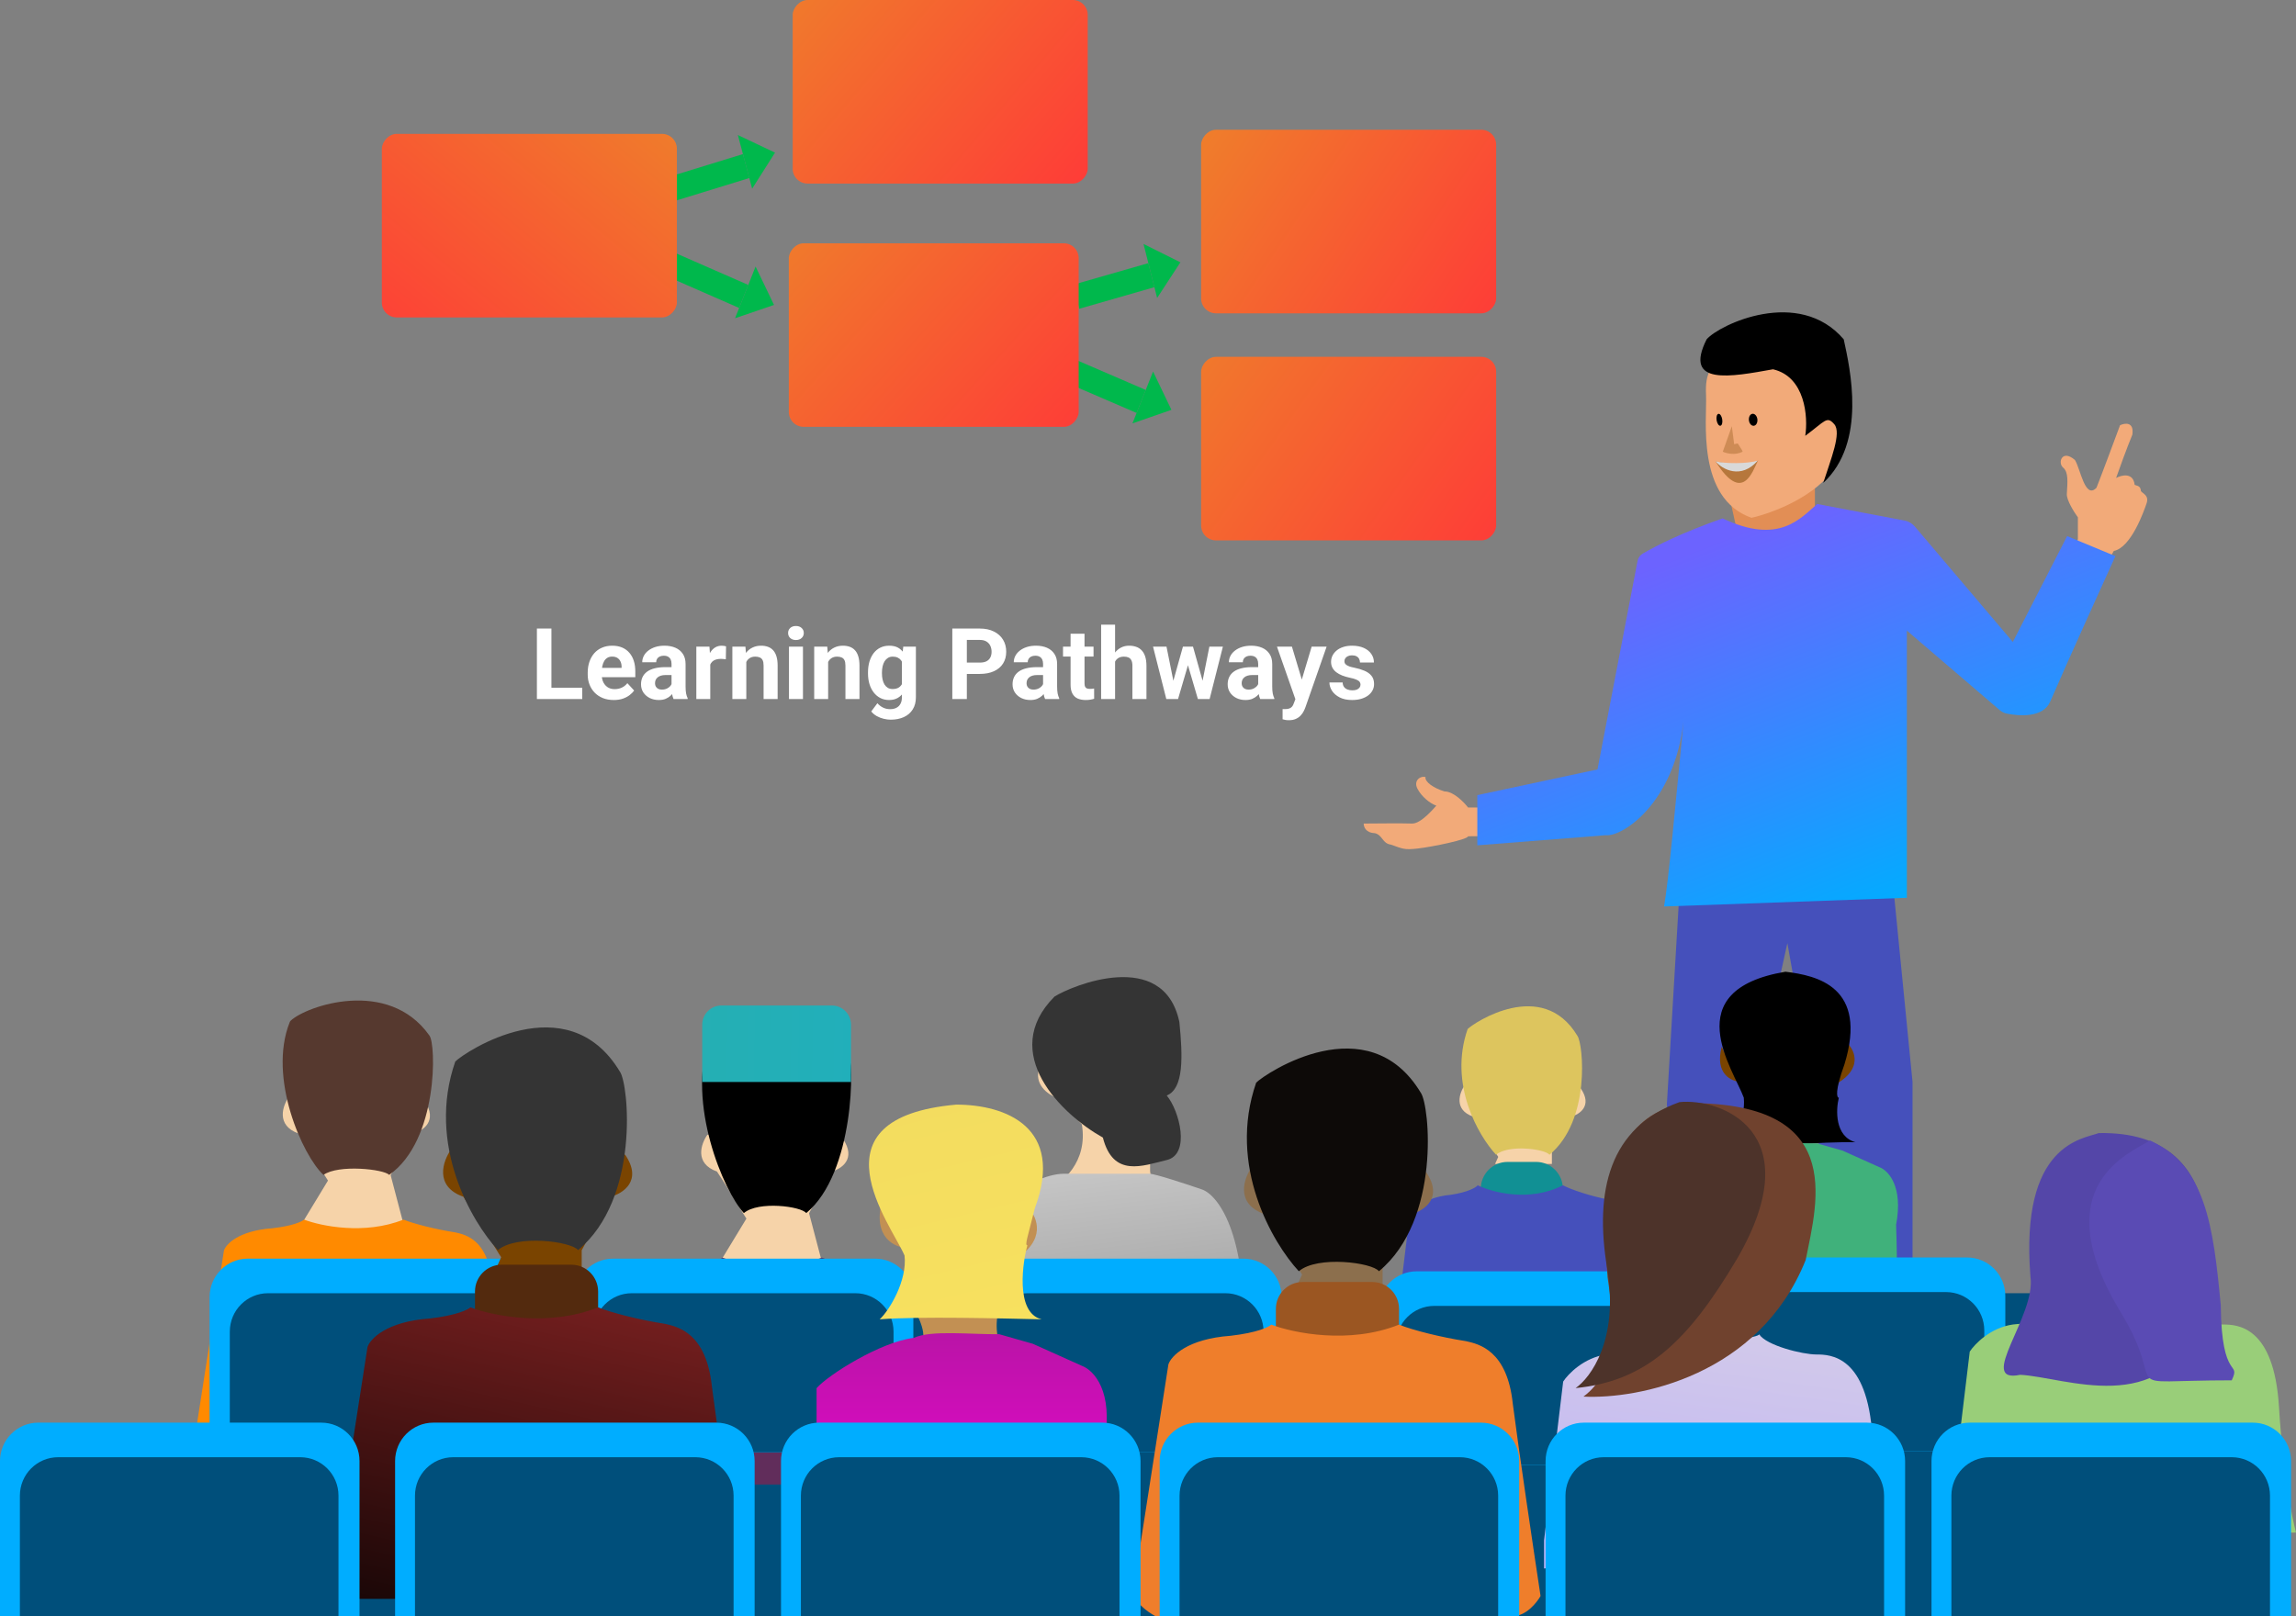 <svg width="463" height="326" viewBox="0 0 463 326" fill="none" xmlns="http://www.w3.org/2000/svg">
<rect x="0" y="0" width="463" height="326" fill="#808080" stroke="none"/>
<line y1="-2.5" x2="15.831" y2="-2.5" transform="matrix(0.956 -0.294 -0.258 -0.966 134.684 35.734)" stroke="#00B84C" stroke-width="5"/>
<path d="M156.286 30.785L148.79 27.234L151.676 38.056L156.286 30.785Z" fill="#00B84C"/>
<line y1="-2.5" x2="15.796" y2="-2.5" transform="matrix(0.916 0.401 0.369 -0.929 136.424 51.137)" stroke="#00B84C" stroke-width="5"/>
<path d="M156.083 61.508L152.367 53.76L148.224 64.191L156.083 61.508Z" fill="#00B84C"/>
<line y1="-2.5" x2="15.772" y2="-2.5" transform="matrix(0.961 -0.276 -0.244 -0.97 216.411 57.429)" stroke="#00B84C" stroke-width="5"/>
<path d="M238.031 52.913L230.595 49.203L233.338 60.104L238.031 52.913Z" fill="#00B84C"/>
<line y1="-2.5" x2="15.745" y2="-2.5" transform="matrix(0.918 0.396 0.369 -0.929 216.589 72.416)" stroke="#00B84C" stroke-width="5"/>
<path d="M236.225 82.664L232.522 74.936L228.364 85.399L236.225 82.664Z" fill="#00B84C"/>
<rect width="59.495" height="37.025" rx="3" transform="matrix(-1 0 0 1 301.708 71.975)" fill="url(#paint0_linear_918_4220)"/>
<rect width="59.495" height="37.025" rx="3" transform="matrix(-1 0 0 1 301.708 26.173)" fill="url(#paint1_linear_918_4220)"/>
<rect width="58.451" height="37.025" rx="3" transform="matrix(-1 0 0 1 217.52 49.074)" fill="url(#paint2_linear_918_4220)"/>
<rect width="59.495" height="37.025" rx="3" transform="matrix(-1 0 0 1 136.495 27)" fill="url(#paint3_linear_918_4220)"/>
<rect width="59.495" height="37.025" rx="3" transform="matrix(-1 0 0 1 219.345 0)" fill="url(#paint4_linear_918_4220)"/>
<path d="M296.044 162.876H299.495V168.678C299.215 168.664 298.132 168.645 296.044 168.678C296.044 169.309 289.058 170.781 285.817 171.159C283.082 171.454 282.913 171.201 280.472 170.36C278.747 170.15 278.831 168.426 277.232 168.048C275.38 167.98 274.973 166.73 275.001 166.113C277.526 166.085 283.006 166.046 284.723 166.113C286.575 166.197 289.268 162.876 289.647 162.497C288.427 162.119 286.617 160.647 285.817 159.049C285.018 157.451 286.406 156.442 287.459 156.736C287.29 157.661 288.974 158.923 291.288 159.638C293.073 159.604 295.202 161.782 296.044 162.876Z" fill="#F2AA79"/>
<path d="M419.018 104.356V108.729L418.682 109.612L425.458 112.514C425.542 112.387 425.82 111.933 426.257 111.126C429.75 110.453 432.318 103.136 432.865 101.539C433.412 99.941 432.149 99.604 431.728 99.058C431.644 97.964 431.055 98.049 430.466 97.796C430.163 95.24 427.843 95.806 426.72 96.409C427.352 94.614 428.892 90.353 430.003 87.662C430.373 85.038 428.502 85.308 427.52 85.77C426.342 88.952 423.741 95.929 422.764 98.385C420.45 100.782 419.566 94.642 418.429 92.792C415.82 90.522 414.894 93.339 416.03 94.306C417.167 95.273 416.914 97.249 416.788 99.604C416.687 100.815 418.233 103.277 419.018 104.356Z" fill="#F2AA79"/>
<path d="M336.135 222.736L338.885 176.225H381.528L385.673 218.237V270.93H369.462L366.219 222.736L360.432 190.229L352.552 226.059L357.436 274H340.034L336.135 222.736Z" fill="#4550BB"/>
<path d="M350.524 108.204L348.949 101.087L365.987 93.255V105.581L350.524 108.204Z" fill="#E28E55"/>
<path d="M370.202 93.961C366.434 100.159 357.292 103.529 353.193 104.44C341.984 100.485 344.251 84.541 344.033 79.73C343.815 74.918 344.949 74.103 348.744 70.107C377.835 63.012 373.561 84.541 370.202 93.961Z" fill="#F2AA79"/>
<path d="M345.943 93.049C348.254 93.58 353.208 94.279 354.533 92.826C353.429 95.057 351.394 101.78 345.943 93.049Z" fill="#7A4400" fill-opacity="0.5"/>
<path d="M357.54 74.485C364.042 75.998 364.631 84.108 364.042 87.907C368.125 84.879 368.373 83.842 369.889 85.566C371.404 87.29 369.184 92.652 367.669 97.404C376.507 89.204 373.061 74.291 371.798 68.446C362.75 57.849 346.715 65.46 344.148 68.446C339.392 77.907 349.081 75.999 357.54 74.485Z" fill="black"/>
<path d="M354.385 84.579C354.458 85.247 354.134 85.83 353.662 85.881C353.191 85.932 352.749 85.433 352.677 84.765C352.604 84.097 352.928 83.515 353.399 83.463C353.871 83.412 354.312 83.912 354.385 84.579Z" fill="black"/>
<path d="M347.295 84.581C347.403 85.243 347.237 85.822 346.925 85.873C346.613 85.923 346.272 85.427 346.165 84.764C346.057 84.101 346.223 83.522 346.535 83.472C346.848 83.421 347.188 83.918 347.295 84.581Z" fill="black"/>
<path d="M345.943 93.041C347.245 94.66 351.111 96.784 354.462 92.898C352.49 93.576 347.732 93.541 345.943 93.041Z" fill="#D9D9D9"/>
<path d="M347.41 91.109L349.236 85.96L349.701 89.608L350.417 89.429L351.24 90.716L351.419 91.109C349.873 91.911 348.102 91.443 347.41 91.109Z" fill="#7A4400" fill-opacity="0.3"/>
<path d="M297.908 170.503V160.382L322.14 155.196L330.218 113.163C330.339 112.533 330.717 111.98 331.272 111.657C334.153 109.976 339.24 107.42 347.374 104.556C358.857 110.021 363.159 104.413 366.452 101.659L384.072 105C384.877 105.153 385.605 105.576 386.134 106.2L405.897 129.483L416.85 108.133L426.585 112.174C423.758 118.373 417.165 132.93 413.413 141.571C411.925 144.873 407.038 144.41 404.665 143.936C404.129 143.829 403.641 143.567 403.226 143.212L384.528 127.194V181.088L335.563 182.841C336.422 178.227 337.982 161.09 339.5 145.469C337.639 162.005 327.175 168.846 323.787 168.464L297.908 170.503Z" fill="url(#paint5_linear_918_4220)"/>
<path d="M44.503 260.845H446.34V326H44.503V260.845Z" fill="#004F7B"/>
<path d="M166.018 255.584H144.573L150.516 245.797C149.766 244.731 147.383 240.472 144.573 236.299C139.963 234.659 141.372 230.671 142.652 228.882C145.024 228.691 153.806 228.587 169.967 229.696C172.776 233.797 169.617 235.807 167.686 236.299L163.153 244.711L166.018 255.584Z" fill="#F6D3A9"/>
<path d="M142.996 209.526C138.457 222.551 145.884 240.239 150.006 244.681C152.948 242.178 161.562 243.324 162.583 244.681C172.338 236.601 172.374 213.935 170.993 212.005C162.709 198.226 144.466 208.049 142.996 209.526Z" fill="black"/>
<path d="M129.535 259.907L124.043 295.243C123.773 296.979 126.231 298.76 127.494 299.434H183.594C185.659 299.434 187.356 297.323 187.946 296.268C186.886 289.263 184.53 273.426 183.594 266.118C182.724 257.706 178.281 256.711 176.24 256.259C172.338 255.656 167.896 254.54 165.735 253.666C157.906 256.801 149.106 254.972 145.684 253.666C145.294 254.048 143.475 254.932 139.321 255.414C132.501 255.897 129.956 258.61 129.535 259.907Z" fill="#612D5B"/>
<path d="M312.949 234.775H301.484L302.127 233.355C301.484 232.442 299.443 228.794 297.037 225.221C293.088 223.816 294.294 220.4 295.391 218.868C297.422 218.705 304.944 218.615 318.785 219.565C321.191 223.077 318.485 224.799 316.831 225.221L312.949 232.425V234.775Z" fill="#F6D3A9"/>
<path d="M295.957 207.558C292.07 218.713 298.159 229.111 301.69 232.916C304.209 230.772 311.587 231.754 312.461 232.916C320.816 225.995 319.274 210.579 318.091 208.927C310.996 197.126 297.217 206.293 295.957 207.558Z" fill="#DDC55E"/>
<path d="M298.605 239.785C298.605 236.79 301.022 234.362 304.004 234.362H309.761C312.743 234.362 315.16 236.79 315.16 239.785V241.695H298.605V239.785Z" fill="#119094"/>
<path d="M284.158 245.931L279.453 284.751C279.221 286.659 281.328 288.615 282.41 289.355H330.468C332.237 289.355 333.69 287.037 334.196 285.877C333.288 278.182 331.27 260.784 330.468 252.755C329.722 243.513 325.916 242.42 324.168 241.923C320.825 241.261 317.02 240.036 315.168 239.075C308.462 242.52 300.923 240.51 297.992 239.075C297.658 239.495 296.099 240.466 292.541 240.996C286.699 241.526 284.518 244.507 284.158 245.931Z" fill="#4550BB"/>
<path d="M141.607 206.691C141.607 204.552 143.334 202.817 145.464 202.817H167.754C169.883 202.817 171.61 204.552 171.61 206.691V218.235H141.607V206.691Z" fill="url(#paint6_linear_918_4220)"/>
<path d="M218.157 226.776C219.453 234.399 214.095 238.759 211.254 239.985L232.541 240.566L231.924 236.228V231.657L234.277 216.55C227.952 215.426 214.169 213.59 209.634 215.233C208.338 218.703 211.357 220.785 213.028 221.392C213.658 222.102 215.565 224.173 218.157 226.776Z" fill="#F6D3A9"/>
<path d="M202.462 243.989C200.24 247.885 199.222 271.047 198.991 282.14L202.462 292.625H246.129C247.363 293.978 250.017 291.34 250.758 269.964C251.498 248.589 245.512 241.035 242.426 239.93C239.352 238.87 232.928 236.751 231.818 236.751H214.459C211.682 236.751 205.471 238.712 202.462 243.989Z" fill="url(#paint7_linear_918_4220)"/>
<path d="M212.642 201.016C201.289 212.42 214.133 224.839 222.399 229.449C224.481 237.584 230.42 235.143 235.279 233.981C240.138 232.819 237.824 223.987 235.279 220.966C238.75 219.571 238.519 213.063 237.824 206.129C234.624 191.061 215.959 198.886 212.642 201.016Z" fill="#343434"/>
<path d="M115.924 261.62C115.924 257.341 119.377 253.872 123.636 253.872H176.469C180.729 253.872 184.182 257.341 184.182 261.62V292.919H115.924V261.62Z" fill="#00ADFF"/>
<path d="M119.7 268.592C119.7 264.314 123.153 260.845 127.412 260.845H172.475C176.735 260.845 180.188 264.314 180.188 268.592V292.919H119.7V268.592Z" fill="#004F7B"/>
<path d="M81.64 247.914H60.195L66.138 238.126C65.388 237.061 63.005 232.802 60.195 228.629C55.585 226.989 56.993 223.001 58.274 221.212C60.645 221.021 69.428 220.917 85.589 222.026C88.398 226.127 85.238 228.137 83.307 228.629L78.775 237.041L81.64 247.914Z" fill="#F6D3A9"/>
<path d="M58.422 206.178C53.951 217.385 61.06 233.178 65.231 236.983C68.223 234.828 77.44 235.815 78.478 236.983C88.399 230.025 87.98 210.507 86.576 208.845C78.269 197.148 61.754 202.9 58.62 205.877C58.53 205.963 58.468 206.063 58.422 206.178Z" fill="#56392F"/>
<path d="M45.157 252.237L39.664 287.573C39.394 289.309 41.853 291.09 43.116 291.764H99.216C101.281 291.764 102.978 289.653 103.568 288.598C102.508 281.593 100.152 265.756 99.216 258.448C98.345 250.036 93.903 249.041 91.862 248.589C87.96 247.986 83.517 246.87 81.356 245.996C73.528 249.131 64.728 247.302 61.306 245.996C60.916 246.378 59.097 247.262 54.942 247.744C48.123 248.227 45.578 250.94 45.157 252.237Z" fill="#FF8A00"/>
<path d="M42.266 261.62C42.266 257.341 45.719 253.872 49.979 253.872H108.211C112.47 253.872 115.924 257.341 115.924 261.62V292.919H42.266V261.62Z" fill="#00ADFF"/>
<path d="M46.341 268.592C46.341 264.314 49.794 260.845 54.054 260.845H103.901C108.161 260.845 111.614 264.314 111.614 268.592V292.919H46.341V268.592Z" fill="#004F7B"/>
<path d="M196.06 261.62C196.06 257.341 199.513 253.872 203.772 253.872H250.743C255.003 253.872 258.456 257.341 258.456 261.62V292.919H196.06V261.62Z" fill="#00ADFF"/>
<path d="M199.511 268.592C199.511 264.314 202.965 260.845 207.224 260.845H247.093C251.352 260.845 254.805 264.314 254.805 268.592V292.919H199.511V268.592Z" fill="#004F7B"/>
<path d="M351.039 218.214C349.158 218.146 345.754 216.638 347.189 211.148C348.694 214.312 350.383 217.177 351.039 218.214Z" fill="#7A4400"/>
<path d="M372.754 210.68C374.056 212.045 375.451 215.51 370.612 218.442C371.728 215.119 372.505 211.883 372.754 210.68Z" fill="#7A4400"/>
<path d="M351.647 221.412C352.087 225.901 349.225 230.261 347.739 231.879C353.943 231.317 367.915 230.234 374.167 230.397C369.999 229.21 370.192 223.913 370.809 221.412C370.375 221.412 369.993 220.069 371.938 214.696C376.772 198.995 366.352 196.756 360.041 196C337.926 199.722 349.621 215.801 351.647 221.412Z" fill="black"/>
<path d="M338.824 238.799V247.028L340.676 263.078L382.359 262.147C382.484 260.839 382.66 255.983 382.359 247.028C383.841 239.259 380.738 236.057 379.001 235.427L371.562 232.083L366.467 230.629C362.251 230.687 356.105 229.972 353.557 231.182C348.486 231.786 340.551 236.813 338.824 238.799Z" fill="#40B17B"/>
<path d="M277.97 264.176C277.97 259.898 281.423 256.429 285.682 256.429H334.505C338.764 256.429 342.217 259.898 342.217 264.176V295.475H277.97V264.176Z" fill="#00ADFF"/>
<path d="M281.524 271.149C281.524 266.87 284.977 263.402 289.237 263.402H330.745C335.005 263.402 338.458 266.87 338.458 271.149V295.475H281.524V271.149Z" fill="#004F7B"/>
<path d="M331.882 261.387C331.882 257.109 335.335 253.64 339.595 253.64H396.67C400.93 253.64 404.383 257.109 404.383 261.387V292.686H331.882V261.387Z" fill="#00ADFF"/>
<path d="M335.893 268.36C335.893 264.081 339.346 260.613 343.606 260.613H392.428C396.687 260.613 400.141 264.081 400.141 268.36V292.686H335.893V268.36Z" fill="#004F7B"/>
<path d="M117.3 255.715H100.1L101.064 253.585C100.1 252.216 97.038 246.744 93.428 241.383C87.505 239.275 89.315 234.152 90.96 231.853C94.007 231.608 105.291 231.474 126.054 232.899C129.663 238.167 125.604 240.75 123.123 241.383L117.3 252.19V255.715Z" fill="#7A4400"/>
<path d="M91.809 214.112C85.978 230.846 95.112 246.444 100.408 252.151C104.188 248.936 115.256 250.408 116.567 252.151C129.1 241.77 126.786 218.644 125.012 216.165C114.369 198.462 93.698 212.214 91.809 214.112Z" fill="#343434"/>
<path d="M95.781 260.518C95.781 257.523 98.198 255.095 101.18 255.095H115.217C118.199 255.095 120.616 257.523 120.616 260.518V266.097H95.781V260.518Z" fill="#532A0E"/>
<path d="M74.108 271.713L67.051 317.113C66.704 319.344 69.863 321.632 71.486 322.497H143.562C146.215 322.497 148.395 319.786 149.154 318.43C147.791 309.43 144.765 289.083 143.562 279.693C142.443 268.886 136.736 267.607 134.114 267.026C129.1 266.252 123.393 264.818 120.616 263.695C110.559 267.723 99.252 265.373 94.855 263.695C94.354 264.186 92.017 265.322 86.68 265.942C77.918 266.561 74.648 270.048 74.108 271.713Z" fill="url(#paint8_linear_918_4220)"/>
<path d="M278.806 259.202H261.606L262.57 257.071C261.606 255.702 258.544 250.23 254.935 244.869C249.011 242.762 250.821 237.638 252.467 235.34C255.513 235.095 266.797 234.96 287.56 236.386C291.169 241.654 287.11 244.236 284.629 244.869L278.806 255.677V259.202Z" fill="#8C6F4D"/>
<path d="M253.315 218.373C247.484 235.107 256.619 250.705 261.915 256.413C265.694 253.197 276.762 254.669 278.073 256.413C290.607 246.031 288.293 222.905 286.519 220.426C275.875 202.724 255.205 216.475 253.315 218.373Z" fill="#0D0A08"/>
<path d="M257.287 264.005C257.287 261.01 259.704 258.582 262.686 258.582H276.723C279.705 258.582 282.122 261.01 282.122 264.005V269.583H257.287V264.005Z" fill="#9B5622"/>
<path d="M235.614 275.2L228.557 320.599C228.21 322.83 231.369 325.118 232.992 325.984H305.068C307.721 325.984 309.901 323.272 310.66 321.916C309.297 312.916 306.271 292.569 305.068 283.18C303.95 272.372 298.242 271.094 295.62 270.513C290.607 269.738 284.899 268.305 282.122 267.181C272.065 271.21 260.758 268.86 256.362 267.181C255.86 267.672 253.523 268.808 248.186 269.428C239.424 270.048 236.154 273.534 235.614 275.2Z" fill="#EF7E2B"/>
<path d="M182.982 251.742C180.475 251.651 175.94 249.642 177.853 242.329C179.858 246.543 182.108 250.36 182.982 251.742Z" fill="#C29053"/>
<path d="M207.45 243.723C209.185 245.543 211.043 250.159 204.597 254.064C206.083 249.638 207.118 245.326 207.45 243.723Z" fill="#C29053"/>
<path d="M185.03 271.188C187.776 270.32 185.043 264.964 183.334 262.394H202.577C200.356 264.626 200.932 269.186 201.497 271.188H185.03Z" fill="#C29053"/>
<path d="M182.403 253.235C182.989 258.248 179.365 264.306 177.386 266.113C185.649 265.485 201.746 265.931 210.073 266.113C204.522 264.788 206.36 253.975 207.182 251.183C206.604 251.183 207.182 249.739 208.686 243.682C214.743 227.405 202.826 222.806 192.841 222.806C162.809 225.468 179.704 246.969 182.403 253.235Z" fill="url(#paint9_linear_918_4220)"/>
<path d="M164.669 279.997V290.96L167.137 312.342L222.669 311.103C222.836 309.36 223.07 302.891 222.669 290.96C224.643 280.609 220.509 276.343 218.195 275.504L208.284 271.049L201.497 269.112C195.88 269.19 187.691 268.237 184.298 269.848C177.541 270.654 166.969 277.35 164.669 279.997Z" fill="url(#paint10_linear_918_4220)"/>
<path d="M315.223 278.664L311.366 310.699V316.355L381.013 315.154C380.203 312.184 378.383 302.96 377.581 289.82C376.578 273.396 369.097 273.202 366.281 273.202C363.466 273.202 356.178 271.382 354.751 269.135C354.519 270.336 329.337 272.582 323.899 273.202C319.395 273.853 316.238 277.115 315.223 278.664Z" fill="url(#paint11_linear_918_4220)"/>
<path d="M364.122 254.158C354.743 277.524 330.34 282.255 319.31 281.699C326.136 276.625 325.596 267.096 324.169 257.605C321.547 224.989 335.469 223.943 339.287 222.51C372.374 221.89 366.551 241.994 364.122 254.158Z" fill="#70422E"/>
<path d="M324.092 255.848C326.499 270.289 320.686 277.954 317.729 279.981C331.844 278.587 340.328 270.762 350.393 253.718C365.124 228.151 346.922 221.45 338.669 222.302C324.516 227.377 321.484 240.199 324.092 255.848Z" fill="#4D332A"/>
<path d="M397.21 272.621L393.353 304.656V310.312L463 309.111C462.19 306.141 460.37 296.917 459.568 283.777C458.565 267.353 451.084 267.159 448.269 267.159C445.453 267.159 438.165 265.339 436.738 263.092C436.507 264.293 411.324 266.539 405.887 267.159C401.382 267.81 398.225 271.072 397.21 272.621Z" fill="#99CE79"/>
<path d="M443.562 266.87C435.81 286.172 416.498 277.76 407.381 277.302C398.423 279.19 410.632 265.377 409.453 257.537C407.285 230.593 420.068 229.729 423.224 228.545C450.575 228.033 445.571 256.822 443.562 266.87Z" fill="#5446A8"/>
<path d="M447.832 263.306C447.967 278.859 451.954 274.316 450.042 278.413C425.057 278.413 437.978 281.472 427.54 264.507C412.175 239.019 429.636 232.563 433.549 230.028C444.731 235.282 446.288 246.891 447.832 263.306Z" fill="#5A4BB4"/>
<path d="M0 294.701C0 290.422 3.453 286.953 7.713 286.953H64.788C69.047 286.953 72.5 290.422 72.5 294.701V326H0V294.701Z" fill="#00ADFF"/>
<path d="M4.011 301.673C4.011 297.395 7.464 293.926 11.723 293.926H60.546C64.805 293.926 68.258 297.395 68.258 301.673V326H4.011V301.673Z" fill="#004F7B"/>
<path d="M389.497 294.701C389.497 290.422 392.95 286.953 397.21 286.953H454.285C458.544 286.953 461.997 290.422 461.997 294.701V326H389.497V294.701Z" fill="#00ADFF"/>
<path d="M393.508 301.673C393.508 297.395 396.961 293.926 401.22 293.926H450.042C454.302 293.926 457.755 297.395 457.755 301.673V326H393.508V301.673Z" fill="#004F7B"/>
<path d="M79.673 294.701C79.673 290.422 83.126 286.953 87.386 286.953H144.461C148.721 286.953 152.174 290.422 152.174 294.701V326H79.673V294.701Z" fill="#00ADFF"/>
<path d="M83.684 301.673C83.684 297.395 87.137 293.926 91.397 293.926H140.219C144.479 293.926 147.932 297.395 147.932 301.673V326H83.684V301.673Z" fill="#004F7B"/>
<path d="M157.496 294.701C157.496 290.422 160.949 286.953 165.208 286.953H222.283C226.543 286.953 229.996 290.422 229.996 294.701V326H157.496V294.701Z" fill="#00ADFF"/>
<path d="M161.506 301.673C161.506 297.395 164.959 293.926 169.219 293.926H218.041C222.301 293.926 225.754 297.395 225.754 301.673V326H161.506V301.673Z" fill="#004F7B"/>
<path d="M233.852 294.701C233.852 290.422 237.306 286.953 241.565 286.953H298.64C302.9 286.953 306.353 290.422 306.353 294.701V326H233.852V294.701Z" fill="#00ADFF"/>
<path d="M237.863 301.673C237.863 297.395 241.316 293.926 245.576 293.926H294.398C298.658 293.926 302.111 297.395 302.111 301.673V326H237.863V301.673Z" fill="#004F7B"/>
<path d="M311.675 294.701C311.675 290.422 315.128 286.953 319.387 286.953H376.462C380.722 286.953 384.175 290.422 384.175 294.701V326H311.675V294.701Z" fill="#00ADFF"/>
<path d="M315.685 301.673C315.685 297.395 319.138 293.926 323.398 293.926H372.22C376.48 293.926 379.933 297.395 379.933 301.673V326H315.685V301.673Z" fill="#004F7B"/>
<path d="M117.41 138.715V141H110.252V138.715H117.41ZM111.199 126.781V141H108.27V126.781H111.199ZM123.777 141.195C122.957 141.195 122.221 141.065 121.57 140.805C120.919 140.538 120.366 140.17 119.91 139.701C119.461 139.232 119.116 138.689 118.875 138.07C118.634 137.445 118.514 136.781 118.514 136.078V135.688C118.514 134.887 118.628 134.154 118.855 133.49C119.083 132.826 119.409 132.25 119.832 131.762C120.262 131.273 120.783 130.899 121.395 130.639C122.007 130.372 122.697 130.238 123.465 130.238C124.214 130.238 124.878 130.362 125.457 130.609C126.036 130.857 126.521 131.208 126.912 131.664C127.309 132.12 127.609 132.667 127.811 133.305C128.012 133.936 128.113 134.639 128.113 135.414V136.586H119.715V134.711H125.35V134.496C125.35 134.105 125.278 133.757 125.135 133.451C124.998 133.139 124.79 132.891 124.51 132.709C124.23 132.527 123.872 132.436 123.436 132.436C123.064 132.436 122.745 132.517 122.479 132.68C122.212 132.842 121.993 133.07 121.824 133.363C121.661 133.656 121.538 134.001 121.453 134.398C121.375 134.789 121.336 135.219 121.336 135.688V136.078C121.336 136.501 121.395 136.892 121.512 137.25C121.635 137.608 121.808 137.917 122.029 138.178C122.257 138.438 122.531 138.64 122.85 138.783C123.175 138.926 123.543 138.998 123.953 138.998C124.461 138.998 124.933 138.9 125.369 138.705C125.812 138.503 126.193 138.201 126.512 137.797L127.879 139.281C127.658 139.6 127.355 139.906 126.971 140.199C126.593 140.492 126.137 140.733 125.604 140.922C125.07 141.104 124.461 141.195 123.777 141.195ZM135.418 138.617V133.91C135.418 133.572 135.363 133.282 135.252 133.041C135.141 132.794 134.969 132.602 134.734 132.465C134.507 132.328 134.21 132.26 133.846 132.26C133.533 132.26 133.263 132.315 133.035 132.426C132.807 132.53 132.632 132.683 132.508 132.885C132.384 133.08 132.322 133.311 132.322 133.578H129.51C129.51 133.129 129.614 132.702 129.822 132.299C130.031 131.895 130.333 131.54 130.73 131.234C131.128 130.922 131.6 130.678 132.146 130.502C132.7 130.326 133.318 130.238 134.002 130.238C134.822 130.238 135.551 130.375 136.189 130.648C136.827 130.922 137.329 131.332 137.693 131.879C138.064 132.426 138.25 133.109 138.25 133.93V138.451C138.25 139.031 138.286 139.506 138.357 139.877C138.429 140.242 138.533 140.561 138.67 140.834V141H135.828C135.691 140.714 135.587 140.355 135.516 139.926C135.451 139.49 135.418 139.053 135.418 138.617ZM135.789 134.564L135.809 136.156H134.236C133.865 136.156 133.543 136.199 133.27 136.283C132.996 136.368 132.771 136.488 132.596 136.645C132.42 136.794 132.29 136.97 132.205 137.172C132.127 137.374 132.088 137.595 132.088 137.836C132.088 138.077 132.143 138.295 132.254 138.49C132.365 138.679 132.524 138.829 132.732 138.939C132.941 139.044 133.185 139.096 133.465 139.096C133.888 139.096 134.256 139.011 134.568 138.842C134.881 138.673 135.122 138.464 135.291 138.217C135.467 137.969 135.558 137.735 135.564 137.514L136.307 138.705C136.202 138.972 136.059 139.249 135.877 139.535C135.701 139.822 135.477 140.092 135.203 140.346C134.93 140.593 134.601 140.798 134.217 140.961C133.833 141.117 133.377 141.195 132.85 141.195C132.179 141.195 131.57 141.062 131.023 140.795C130.483 140.521 130.053 140.147 129.734 139.672C129.422 139.19 129.266 138.643 129.266 138.031C129.266 137.478 129.37 136.986 129.578 136.557C129.786 136.127 130.092 135.766 130.496 135.473C130.906 135.173 131.417 134.949 132.029 134.799C132.641 134.643 133.351 134.564 134.158 134.564H135.789ZM143.23 132.738V141H140.418V130.434H143.064L143.23 132.738ZM146.414 130.365L146.365 132.973C146.229 132.953 146.062 132.937 145.867 132.924C145.678 132.904 145.506 132.895 145.35 132.895C144.952 132.895 144.607 132.947 144.314 133.051C144.028 133.148 143.787 133.295 143.592 133.49C143.403 133.686 143.26 133.923 143.162 134.203C143.071 134.483 143.019 134.802 143.006 135.16L142.439 134.984C142.439 134.301 142.508 133.673 142.645 133.1C142.781 132.52 142.98 132.016 143.24 131.586C143.507 131.156 143.833 130.824 144.217 130.59C144.601 130.355 145.04 130.238 145.535 130.238C145.691 130.238 145.851 130.251 146.014 130.277C146.176 130.297 146.31 130.326 146.414 130.365ZM150.496 132.689V141H147.684V130.434H150.32L150.496 132.689ZM150.086 135.346H149.324C149.324 134.564 149.425 133.861 149.627 133.236C149.829 132.605 150.112 132.068 150.477 131.625C150.841 131.176 151.274 130.834 151.775 130.6C152.283 130.359 152.85 130.238 153.475 130.238C153.969 130.238 154.422 130.31 154.832 130.453C155.242 130.596 155.594 130.824 155.887 131.137C156.186 131.449 156.414 131.863 156.57 132.377C156.733 132.891 156.814 133.52 156.814 134.262V141H153.982V134.252C153.982 133.783 153.917 133.419 153.787 133.158C153.657 132.898 153.465 132.715 153.211 132.611C152.964 132.501 152.658 132.445 152.293 132.445C151.915 132.445 151.587 132.52 151.307 132.67C151.033 132.82 150.805 133.028 150.623 133.295C150.447 133.555 150.314 133.861 150.223 134.213C150.132 134.564 150.086 134.942 150.086 135.346ZM161.922 130.434V141H159.1V130.434H161.922ZM158.924 127.68C158.924 127.27 159.067 126.931 159.354 126.664C159.64 126.397 160.024 126.264 160.506 126.264C160.981 126.264 161.362 126.397 161.648 126.664C161.941 126.931 162.088 127.27 162.088 127.68C162.088 128.09 161.941 128.428 161.648 128.695C161.362 128.962 160.981 129.096 160.506 129.096C160.024 129.096 159.64 128.962 159.354 128.695C159.067 128.428 158.924 128.09 158.924 127.68ZM167 132.689V141H164.188V130.434H166.824L167 132.689ZM166.59 135.346H165.828C165.828 134.564 165.929 133.861 166.131 133.236C166.333 132.605 166.616 132.068 166.98 131.625C167.345 131.176 167.778 130.834 168.279 130.6C168.787 130.359 169.354 130.238 169.979 130.238C170.473 130.238 170.926 130.31 171.336 130.453C171.746 130.596 172.098 130.824 172.391 131.137C172.69 131.449 172.918 131.863 173.074 132.377C173.237 132.891 173.318 133.52 173.318 134.262V141H170.486V134.252C170.486 133.783 170.421 133.419 170.291 133.158C170.161 132.898 169.969 132.715 169.715 132.611C169.467 132.501 169.161 132.445 168.797 132.445C168.419 132.445 168.09 132.52 167.811 132.67C167.537 132.82 167.309 133.028 167.127 133.295C166.951 133.555 166.818 133.861 166.727 134.213C166.635 134.564 166.59 134.942 166.59 135.346ZM182.146 130.434H184.695V140.648C184.695 141.612 184.48 142.429 184.051 143.1C183.628 143.777 183.035 144.288 182.273 144.633C181.512 144.984 180.626 145.16 179.617 145.16C179.174 145.16 178.706 145.102 178.211 144.984C177.723 144.867 177.254 144.685 176.805 144.438C176.362 144.19 175.991 143.878 175.691 143.5L176.932 141.84C177.257 142.217 177.635 142.51 178.064 142.719C178.494 142.934 178.969 143.041 179.49 143.041C179.998 143.041 180.428 142.947 180.779 142.758C181.131 142.576 181.401 142.305 181.59 141.947C181.779 141.596 181.873 141.169 181.873 140.668V132.875L182.146 130.434ZM175.037 135.844V135.639C175.037 134.831 175.135 134.099 175.33 133.441C175.532 132.777 175.815 132.208 176.18 131.732C176.551 131.257 177 130.889 177.527 130.629C178.055 130.368 178.65 130.238 179.314 130.238C180.018 130.238 180.607 130.368 181.082 130.629C181.557 130.889 181.948 131.26 182.254 131.742C182.56 132.217 182.798 132.781 182.967 133.432C183.143 134.076 183.279 134.783 183.377 135.551V136C183.279 136.736 183.133 137.419 182.938 138.051C182.742 138.682 182.485 139.236 182.166 139.711C181.847 140.18 181.45 140.544 180.975 140.805C180.506 141.065 179.946 141.195 179.295 141.195C178.644 141.195 178.055 141.062 177.527 140.795C177.007 140.528 176.561 140.154 176.189 139.672C175.818 139.19 175.532 138.624 175.33 137.973C175.135 137.322 175.037 136.612 175.037 135.844ZM177.85 135.639V135.844C177.85 136.28 177.892 136.687 177.977 137.064C178.061 137.442 178.191 137.777 178.367 138.07C178.549 138.357 178.774 138.581 179.041 138.744C179.314 138.9 179.637 138.979 180.008 138.979C180.522 138.979 180.942 138.871 181.268 138.656C181.593 138.435 181.837 138.132 182 137.748C182.163 137.364 182.257 136.921 182.283 136.42V135.141C182.27 134.73 182.215 134.363 182.117 134.037C182.02 133.705 181.883 133.422 181.707 133.188C181.531 132.953 181.303 132.771 181.023 132.641C180.743 132.51 180.411 132.445 180.027 132.445C179.656 132.445 179.334 132.53 179.061 132.699C178.794 132.862 178.569 133.087 178.387 133.373C178.211 133.66 178.077 133.998 177.986 134.389C177.895 134.773 177.85 135.189 177.85 135.639ZM197.576 135.932H193.953V133.646H197.576C198.136 133.646 198.592 133.555 198.943 133.373C199.295 133.184 199.552 132.924 199.715 132.592C199.878 132.26 199.959 131.885 199.959 131.469C199.959 131.046 199.878 130.652 199.715 130.287C199.552 129.923 199.295 129.63 198.943 129.408C198.592 129.187 198.136 129.076 197.576 129.076H194.969V141H192.039V126.781H197.576C198.689 126.781 199.643 126.983 200.438 127.387C201.238 127.784 201.85 128.334 202.273 129.037C202.697 129.74 202.908 130.544 202.908 131.449C202.908 132.367 202.697 133.161 202.273 133.832C201.85 134.503 201.238 135.02 200.438 135.385C199.643 135.749 198.689 135.932 197.576 135.932ZM210.34 138.617V133.91C210.34 133.572 210.285 133.282 210.174 133.041C210.063 132.794 209.891 132.602 209.656 132.465C209.428 132.328 209.132 132.26 208.768 132.26C208.455 132.26 208.185 132.315 207.957 132.426C207.729 132.53 207.553 132.683 207.43 132.885C207.306 133.08 207.244 133.311 207.244 133.578H204.432C204.432 133.129 204.536 132.702 204.744 132.299C204.952 131.895 205.255 131.54 205.652 131.234C206.049 130.922 206.521 130.678 207.068 130.502C207.622 130.326 208.24 130.238 208.924 130.238C209.744 130.238 210.473 130.375 211.111 130.648C211.749 130.922 212.251 131.332 212.615 131.879C212.986 132.426 213.172 133.109 213.172 133.93V138.451C213.172 139.031 213.208 139.506 213.279 139.877C213.351 140.242 213.455 140.561 213.592 140.834V141H210.75C210.613 140.714 210.509 140.355 210.438 139.926C210.372 139.49 210.34 139.053 210.34 138.617ZM210.711 134.564L210.73 136.156H209.158C208.787 136.156 208.465 136.199 208.191 136.283C207.918 136.368 207.693 136.488 207.518 136.645C207.342 136.794 207.212 136.97 207.127 137.172C207.049 137.374 207.01 137.595 207.01 137.836C207.01 138.077 207.065 138.295 207.176 138.49C207.286 138.679 207.446 138.829 207.654 138.939C207.863 139.044 208.107 139.096 208.387 139.096C208.81 139.096 209.178 139.011 209.49 138.842C209.803 138.673 210.044 138.464 210.213 138.217C210.389 137.969 210.48 137.735 210.486 137.514L211.229 138.705C211.124 138.972 210.981 139.249 210.799 139.535C210.623 139.822 210.398 140.092 210.125 140.346C209.852 140.593 209.523 140.798 209.139 140.961C208.755 141.117 208.299 141.195 207.771 141.195C207.101 141.195 206.492 141.062 205.945 140.795C205.405 140.521 204.975 140.147 204.656 139.672C204.344 139.19 204.188 138.643 204.188 138.031C204.188 137.478 204.292 136.986 204.5 136.557C204.708 136.127 205.014 135.766 205.418 135.473C205.828 135.173 206.339 134.949 206.951 134.799C207.563 134.643 208.273 134.564 209.08 134.564H210.711ZM220.516 130.434V132.426H214.363V130.434H220.516ZM215.887 127.826H218.699V137.816C218.699 138.122 218.738 138.357 218.816 138.52C218.901 138.682 219.025 138.796 219.188 138.861C219.35 138.92 219.555 138.949 219.803 138.949C219.979 138.949 220.135 138.943 220.271 138.93C220.415 138.91 220.535 138.891 220.633 138.871L220.643 140.941C220.402 141.02 220.141 141.081 219.861 141.127C219.581 141.173 219.272 141.195 218.934 141.195C218.315 141.195 217.775 141.094 217.312 140.893C216.857 140.684 216.505 140.352 216.258 139.896C216.01 139.441 215.887 138.842 215.887 138.1V127.826ZM224.861 126V141H222.049V126H224.861ZM224.461 135.346H223.689C223.696 134.61 223.794 133.933 223.982 133.314C224.171 132.689 224.441 132.149 224.793 131.693C225.145 131.231 225.564 130.873 226.053 130.619C226.548 130.365 227.094 130.238 227.693 130.238C228.214 130.238 228.686 130.313 229.109 130.463C229.539 130.606 229.907 130.84 230.213 131.166C230.525 131.485 230.766 131.905 230.936 132.426C231.105 132.947 231.189 133.578 231.189 134.32V141H228.357V134.301C228.357 133.832 228.289 133.464 228.152 133.197C228.022 132.924 227.83 132.732 227.576 132.621C227.329 132.504 227.023 132.445 226.658 132.445C226.255 132.445 225.91 132.52 225.623 132.67C225.343 132.82 225.118 133.028 224.949 133.295C224.78 133.555 224.656 133.861 224.578 134.213C224.5 134.564 224.461 134.942 224.461 135.346ZM236.346 138.266L238.543 130.434H240.33L239.754 133.51L237.557 141H236.062L236.346 138.266ZM235.232 130.434L236.805 138.256L236.951 141H235.193L232.518 130.434H235.232ZM242.342 138.129L243.875 130.434H246.6L243.924 141H242.176L242.342 138.129ZM240.574 130.434L242.762 138.207L243.064 141H241.561L239.363 133.52L238.807 130.434H240.574ZM253.719 138.617V133.91C253.719 133.572 253.663 133.282 253.553 133.041C253.442 132.794 253.27 132.602 253.035 132.465C252.807 132.328 252.511 132.26 252.146 132.26C251.834 132.26 251.564 132.315 251.336 132.426C251.108 132.53 250.932 132.683 250.809 132.885C250.685 133.08 250.623 133.311 250.623 133.578H247.811C247.811 133.129 247.915 132.702 248.123 132.299C248.331 131.895 248.634 131.54 249.031 131.234C249.428 130.922 249.9 130.678 250.447 130.502C251.001 130.326 251.619 130.238 252.303 130.238C253.123 130.238 253.852 130.375 254.49 130.648C255.128 130.922 255.63 131.332 255.994 131.879C256.365 132.426 256.551 133.109 256.551 133.93V138.451C256.551 139.031 256.587 139.506 256.658 139.877C256.73 140.242 256.834 140.561 256.971 140.834V141H254.129C253.992 140.714 253.888 140.355 253.816 139.926C253.751 139.49 253.719 139.053 253.719 138.617ZM254.09 134.564L254.109 136.156H252.537C252.166 136.156 251.844 136.199 251.57 136.283C251.297 136.368 251.072 136.488 250.896 136.645C250.721 136.794 250.59 136.97 250.506 137.172C250.428 137.374 250.389 137.595 250.389 137.836C250.389 138.077 250.444 138.295 250.555 138.49C250.665 138.679 250.825 138.829 251.033 138.939C251.242 139.044 251.486 139.096 251.766 139.096C252.189 139.096 252.557 139.011 252.869 138.842C253.182 138.673 253.423 138.464 253.592 138.217C253.768 137.969 253.859 137.735 253.865 137.514L254.607 138.705C254.503 138.972 254.36 139.249 254.178 139.535C254.002 139.822 253.777 140.092 253.504 140.346C253.23 140.593 252.902 140.798 252.518 140.961C252.133 141.117 251.678 141.195 251.15 141.195C250.48 141.195 249.871 141.062 249.324 140.795C248.784 140.521 248.354 140.147 248.035 139.672C247.723 139.19 247.566 138.643 247.566 138.031C247.566 137.478 247.671 136.986 247.879 136.557C248.087 136.127 248.393 135.766 248.797 135.473C249.207 135.173 249.718 134.949 250.33 134.799C250.942 134.643 251.652 134.564 252.459 134.564H254.09ZM261.697 139.809L264.5 130.434H267.518L263.27 142.592C263.178 142.859 263.055 143.145 262.898 143.451C262.749 143.757 262.544 144.047 262.283 144.32C262.029 144.6 261.707 144.828 261.316 145.004C260.932 145.18 260.46 145.268 259.9 145.268C259.633 145.268 259.415 145.251 259.246 145.219C259.077 145.186 258.875 145.141 258.641 145.082V143.021C258.712 143.021 258.787 143.021 258.865 143.021C258.943 143.028 259.018 143.031 259.09 143.031C259.461 143.031 259.764 142.989 259.998 142.904C260.232 142.82 260.421 142.689 260.564 142.514C260.708 142.344 260.822 142.123 260.906 141.85L261.697 139.809ZM260.525 130.434L262.82 138.09L263.221 141.068L261.307 141.273L257.508 130.434H260.525ZM274.354 138.08C274.354 137.878 274.295 137.696 274.178 137.533C274.061 137.37 273.842 137.221 273.523 137.084C273.211 136.941 272.758 136.811 272.166 136.693C271.632 136.576 271.134 136.43 270.672 136.254C270.216 136.072 269.819 135.854 269.48 135.6C269.148 135.346 268.888 135.046 268.699 134.701C268.51 134.35 268.416 133.949 268.416 133.5C268.416 133.057 268.51 132.641 268.699 132.25C268.895 131.859 269.171 131.514 269.529 131.215C269.894 130.909 270.337 130.671 270.857 130.502C271.385 130.326 271.977 130.238 272.635 130.238C273.553 130.238 274.34 130.385 274.998 130.678C275.662 130.971 276.17 131.374 276.521 131.889C276.88 132.396 277.059 132.976 277.059 133.627H274.246C274.246 133.354 274.188 133.109 274.07 132.895C273.96 132.673 273.784 132.501 273.543 132.377C273.309 132.247 273.003 132.182 272.625 132.182C272.312 132.182 272.042 132.237 271.814 132.348C271.587 132.452 271.411 132.595 271.287 132.777C271.17 132.953 271.111 133.148 271.111 133.363C271.111 133.526 271.144 133.673 271.209 133.803C271.281 133.926 271.395 134.04 271.551 134.145C271.707 134.249 271.909 134.346 272.156 134.438C272.41 134.522 272.723 134.6 273.094 134.672C273.855 134.828 274.536 135.033 275.135 135.287C275.734 135.535 276.209 135.873 276.561 136.303C276.912 136.726 277.088 137.283 277.088 137.973C277.088 138.441 276.984 138.871 276.775 139.262C276.567 139.652 276.268 139.994 275.877 140.287C275.486 140.574 275.018 140.798 274.471 140.961C273.93 141.117 273.322 141.195 272.645 141.195C271.661 141.195 270.828 141.02 270.145 140.668C269.467 140.316 268.953 139.87 268.602 139.33C268.257 138.783 268.084 138.223 268.084 137.65H270.75C270.763 138.035 270.861 138.344 271.043 138.578C271.232 138.812 271.469 138.982 271.756 139.086C272.049 139.19 272.365 139.242 272.703 139.242C273.068 139.242 273.37 139.193 273.611 139.096C273.852 138.992 274.035 138.855 274.158 138.686C274.288 138.51 274.354 138.308 274.354 138.08Z" fill="white"/>
<defs>
<linearGradient id="paint0_linear_918_4220" x1="67.306" y1="5.50735e-07" x2="0.239" y2="47.438" gradientUnits="userSpaceOnUse">
<stop stop-color="#EF7E2B"/>
<stop offset="1" stop-color="#FF3838"/>
</linearGradient>
<linearGradient id="paint1_linear_918_4220" x1="59.2" y1="-9.51914e-07" x2="-3.369" y2="41.304" gradientUnits="userSpaceOnUse">
<stop stop-color="#EF7E2B"/>
<stop offset="1" stop-color="#FF3838"/>
</linearGradient>
<linearGradient id="paint2_linear_918_4220" x1="58.731" y1="-6.952" x2="-0.157" y2="45.802" gradientUnits="userSpaceOnUse">
<stop stop-color="#EF7E2B"/>
<stop offset="1" stop-color="#FF3838"/>
</linearGradient>
<linearGradient id="paint3_linear_918_4220" x1="7.969" y1="-10.224" x2="59.496" y2="51.936" gradientUnits="userSpaceOnUse">
<stop stop-color="#EF7E2B"/>
<stop offset="1" stop-color="#FF3838"/>
</linearGradient>
<linearGradient id="paint4_linear_918_4220" x1="59.739" y1="-7.361" x2="0.033" y2="43.348" gradientUnits="userSpaceOnUse">
<stop stop-color="#EF7E2B"/>
<stop offset="1" stop-color="#FF3838"/>
</linearGradient>
<linearGradient id="paint5_linear_918_4220" x1="350.131" y1="107.668" x2="380.331" y2="184.575" gradientUnits="userSpaceOnUse">
<stop stop-color="#6C63FF"/>
<stop offset="1" stop-color="#00ADFF"/>
</linearGradient>
<linearGradient id="paint6_linear_918_4220" x1="463" y1="475.271" x2="-107.873" y2="462.463" gradientUnits="userSpaceOnUse">
<stop stop-color="#00ADFF"/>
<stop offset="1" stop-color="#40B17B"/>
</linearGradient>
<linearGradient id="paint7_linear_918_4220" x1="231.5" y1="196" x2="258.808" y2="418.598" gradientUnits="userSpaceOnUse">
<stop stop-color="#EEEEEE"/>
<stop offset="1"/>
</linearGradient>
<linearGradient id="paint8_linear_918_4220" x1="334.149" y1="208.455" x2="292.131" y2="393.927" gradientUnits="userSpaceOnUse">
<stop stop-color="#F34040"/>
<stop offset="1"/>
</linearGradient>
<linearGradient id="paint9_linear_918_4220" x1="-453.861" y1="130.603" x2="-368.521" y2="489.523" gradientUnits="userSpaceOnUse">
<stop stop-color="#DDC55E"/>
<stop offset="1" stop-color="#FFE95F"/>
</linearGradient>
<linearGradient id="paint10_linear_918_4220" x1="231.5" y1="196" x2="231.5" y2="326" gradientUnits="userSpaceOnUse">
<stop stop-color="#612D5B"/>
<stop offset="1" stop-color="#FF00E2"/>
</linearGradient>
<linearGradient id="paint11_linear_918_4220" x1="374.04" y1="153.449" x2="347.014" y2="342.512" gradientUnits="userSpaceOnUse">
<stop stop-color="#FEFBCF"/>
<stop offset="1" stop-color="#B6AAFB"/>
</linearGradient>
</defs>
</svg>
